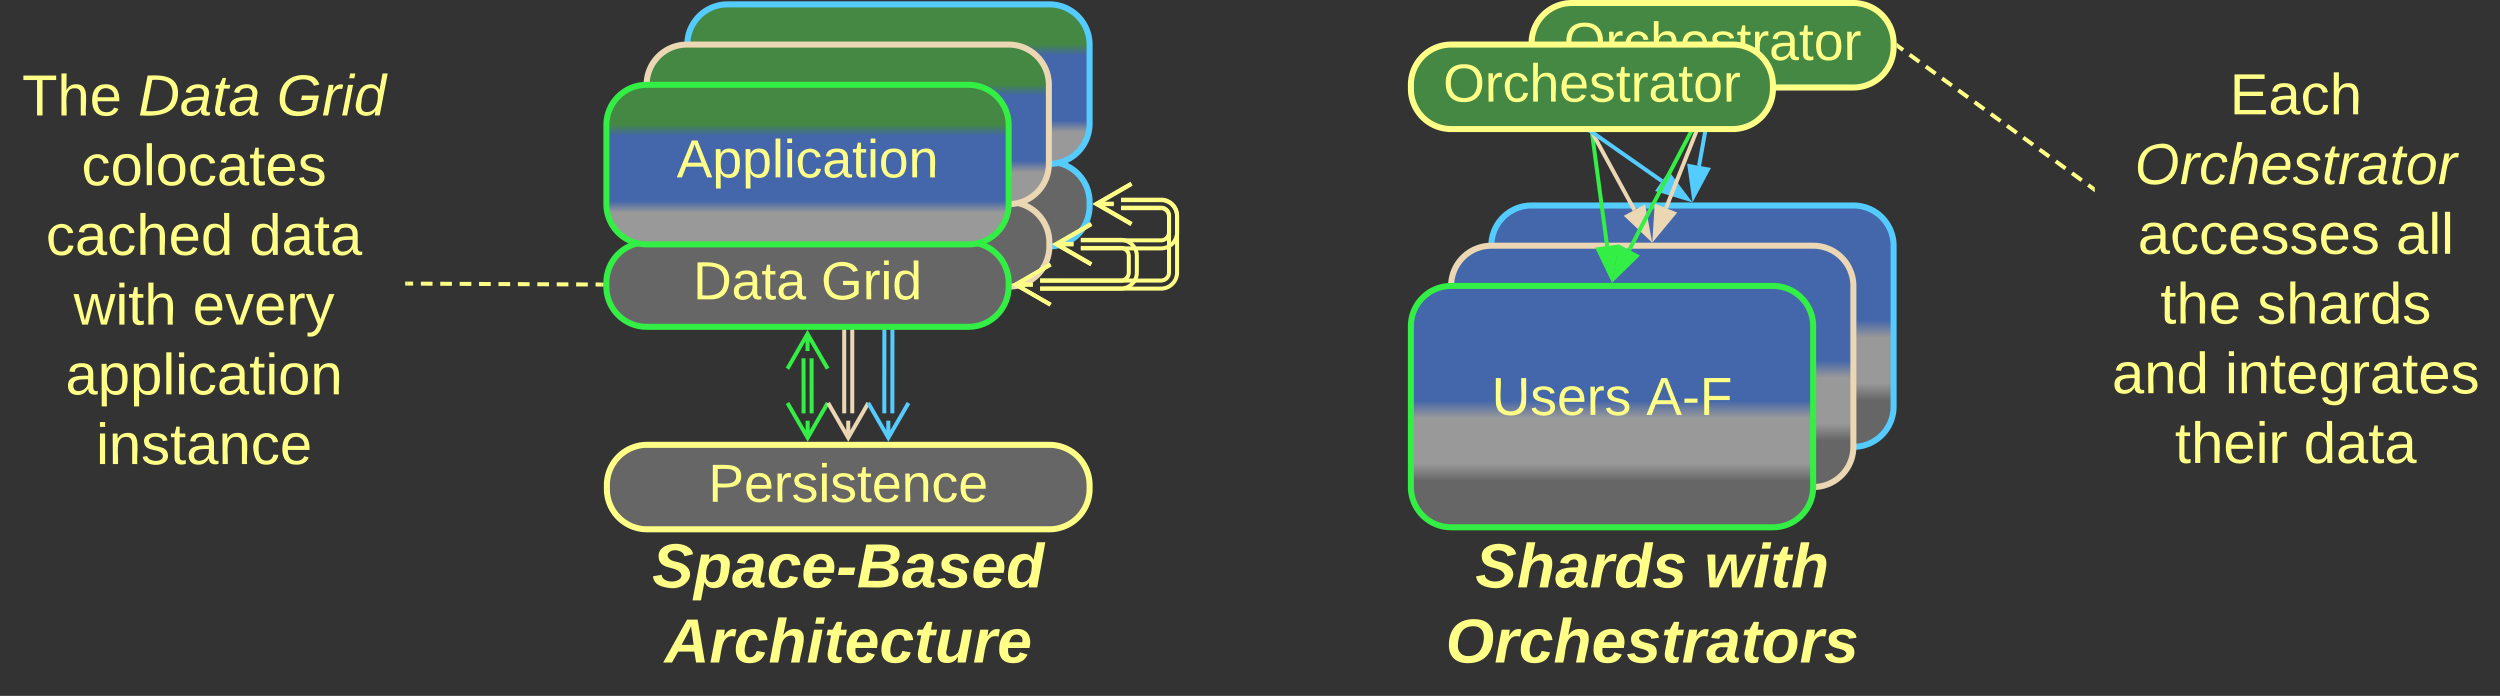 <svg xmlns="http://www.w3.org/2000/svg" xmlns:xlink="http://www.w3.org/1999/xlink" xmlns:lucid="lucid" width="1243" height="346"><rect width="100%" height="100%" fill="#333333" stroke="none"/><g transform="translate(-78.5 -537.833)" lucid:page-tab-id="0_0"><path d="M478.05 743.34l-.03-27.34M482.05 743.34l-.03-27.35M490.04 738.17l-9.98 17.33-10.02-17.3m10.02 17.3V747M470.02 721.17l9.98-17.34 10.02 17.3M480 703.84v8.5" stroke="#3e4" stroke-width="2" fill="none"/><path d="M498.24 743.34V696M502.24 743.34V696M510.24 738.18l-10 17.32-10-17.32m10 17.32V747M490.24 701.15l10-17.32 10 17.32m-10-17.32v8.5" stroke="#ebd7b3" stroke-width="2" fill="none"/><path d="M518.18 743.34l.05-67.35M522.18 743.34l.05-67.35M530.2 738.2l-10.02 17.3-10-17.33m10 17.33V747M510.23 681.15l10-17.32 10 17.33m-10-17.33v8.5" stroke="#5cf" stroke-width="2" fill="none"/><path d="M420.24 638.33a20 20 0 0 1 20-20h160a20 20 0 0 1 20 20v2a20 20 0 0 1-20 20h-160a20 20 0 0 1-20-20z" stroke="#5cf" stroke-width="3" fill="#666"/><use xlink:href="#a" transform="matrix(1,0,0,1,425.241,623.333) translate(38.079 23.333)"/><use xlink:href="#b" transform="matrix(1,0,0,1,425.241,623.333) translate(101.709 23.333)"/><path d="M400.24 658.33a20 20 0 0 1 20-20h160a20 20 0 0 1 20 20v2a20 20 0 0 1-20 20h-160a20 20 0 0 1-20-20z" stroke="#ebd7b3" stroke-width="3" fill="#666"/><use xlink:href="#a" transform="matrix(1,0,0,1,405.241,643.333) translate(38.079 23.333)"/><use xlink:href="#b" transform="matrix(1,0,0,1,405.241,643.333) translate(101.709 23.333)"/><path d="M420.24 560a20 20 0 0 1 20-20h160a20 20 0 0 1 20 20v39.33a20 20 0 0 1-20 20h-160a20 20 0 0 1-20-20z" stroke="#5cf" stroke-width="3" fill="url(#c)"/><use xlink:href="#d" transform="matrix(1,0,0,1,425.241,545) translate(29.926 41.021)"/><path d="M380 678.33a20 20 0 0 1 20-20h160a20 20 0 0 1 20 20v2a20 20 0 0 1-20 20H400a20 20 0 0 1-20-20z" stroke="#3e4" stroke-width="3" fill="#666"/><use xlink:href="#a" transform="matrix(1,0,0,1,385,663.333) translate(38.079 23.333)"/><use xlink:href="#b" transform="matrix(1,0,0,1,385,663.333) translate(101.709 23.333)"/><path d="M400 580a20 20 0 0 1 20-20h160a20 20 0 0 1 20 20v39.33a20 20 0 0 1-20 20H420a20 20 0 0 1-20-20z" stroke="#ebd7b3" stroke-width="3" fill="url(#e)"/><use xlink:href="#d" transform="matrix(1,0,0,1,405,565) translate(29.926 41.021)"/><path d="M380.24 803.67a6 6 0 0 1 6-6h228a6 6 0 0 1 6 6v72.66a6 6 0 0 1-6 6h-228a6 6 0 0 1-6-6z" stroke="#ff8" stroke-opacity="0" stroke-width="3" fill="#999" fill-opacity="0"/><use xlink:href="#f" transform="matrix(1,0,0,1,385.241,802.667) translate(17.519 27.233)"/><use xlink:href="#g" transform="matrix(1,0,0,1,385.241,802.667) translate(23.611 64.566)"/><path d="M380 600a20 20 0 0 1 20-20h160a20 20 0 0 1 20 20v39.33a20 20 0 0 1-20 20H400a20 20 0 0 1-20-20z" stroke="#3e4" stroke-width="3" fill="url(#h)"/><use xlink:href="#d" transform="matrix(1,0,0,1,385,585) translate(29.926 41.021)"/><path d="M380.24 779a20 20 0 0 1 20-20h200a20 20 0 0 1 20 20v2a20 20 0 0 1-20 20h-200a20 20 0 0 1-20-20z" stroke="#ff8" stroke-width="3" fill="#666"/><use xlink:href="#i" transform="matrix(1,0,0,1,385.241,764) translate(45.449 23.333)"/><path d="M635.9 637.33h19.84a8 8 0 0 1 8 8v8a8 8 0 0 1-8 8H615.9" stroke="#ff8" stroke-width="2" fill="none"/><path d="M635.9 641.33h19.84a4 4 0 0 1 4 4v8a4 4 0 0 1-4 4H615.9" stroke="#ff8" stroke-width="2" fill="none"/><path d="M641.06 649.33l-17.32-10 17.32-10m-17.32 10h8.5M621.06 669.33l-17.32-10 17.32-10m-17.32 10h8.5" stroke="#ff8" stroke-width="2" fill="none"/><path d="M635.9 637.1h19.84a8 8 0 0 1 8 8v28.23a8 8 0 0 1-8 8h-60.08" stroke="#ff8" stroke-width="2" fill="none"/><path d="M635.9 641.1h19.84a4 4 0 0 1 4 4v28.23a4 4 0 0 1-4 4h-60.08" stroke="#ff8" stroke-width="2" fill="none"/><path d="M641.06 649.1l-17.32-10 17.32-10m-17.32 10h8.5M600.82 689.33l-17.32-10 17.32-10m-17.32 10h8.5" stroke="#ff8" stroke-width="2" fill="none"/><path d="M615.9 657.1h19.84a8 8 0 0 1 8 8v8.23a8 8 0 0 1-8 8h-40.08" stroke="#ff8" stroke-width="2" fill="none"/><path d="M615.9 661.1h19.84a4 4 0 0 1 4 4v8.23a4 4 0 0 1-4 4h-40.08" stroke="#ff8" stroke-width="2" fill="none"/><path d="M621.06 669.1l-17.32-10 17.32-10m-17.32 10h8.5M600.82 689.33l-17.32-10 17.32-10m-17.32 10h8.5" stroke="#ff8" stroke-width="2" fill="none"/><path d="M820 660a20 20 0 0 1 20-20h160a20 20 0 0 1 20 20v80a20 20 0 0 1-20 20H840a20 20 0 0 1-20-20z" stroke="#5cf" stroke-width="3" fill="url(#j)"/><path d="M800 680a20 20 0 0 1 20-20h160a20 20 0 0 1 20 20v80a20 20 0 0 1-20 20H820a20 20 0 0 1-20-20z" stroke="#ebd7b3" stroke-width="3" fill="url(#k)"/><path d="M780 700a20 20 0 0 1 20-20h160a20 20 0 0 1 20 20v80a20 20 0 0 1-20 20H800a20 20 0 0 1-20-20z" stroke="#3e4" stroke-width="3" fill="url(#l)"/><use xlink:href="#m" transform="matrix(1,0,0,1,785,685) translate(35.148 59.146)"/><use xlink:href="#n" transform="matrix(1,0,0,1,785,685) translate(112.037 59.146)"/><path d="M840 559.33a20 20 0 0 1 20-20h140a20 20 0 0 1 20 20v2a20 20 0 0 1-20 20H860a20 20 0 0 1-20-20z" stroke="#ff8" stroke-width="3" fill="#484"/><use xlink:href="#o" transform="matrix(1,0,0,1,845,544.333) translate(11.042 23.333)"/><path d="M870.13 604.5l7.42 55.66" stroke="#3e4" stroke-width="2" fill="none"/><path d="M871.1 604.4l-1.93.25-.15-1.15h1.96z" stroke="#3e4" stroke-width=".05" fill="#3e4"/><path d="M879.57 675.3l-6.48-13.54 9.18-1.22z" stroke="#3e4" stroke-width="2" fill="#3e4"/><path d="M870.48 604.38l20.66 37.88" stroke="#ebd7b3" stroke-width="2" fill="none"/><path d="M871.35 603.93l-1.72.94-.74-1.37h2.2z" stroke="#ebd7b3" stroke-width=".05" fill="#ebd7b3"/><path d="M898.45 655.66l-10.9-10.3 8.14-4.44z" stroke="#ebd7b3" stroke-width="2" fill="#ebd7b3"/><path d="M870.82 604.07l34.02 23.82" stroke="#5cf" stroke-width="2" fill="none"/><path d="M870.28 604.9l-1.98-1.4h2.95z" stroke="#5cf" stroke-width=".05" fill="#5cf"/><path d="M917.35 636.64L903 632.26l5.32-7.6z" stroke="#5cf" stroke-width="2" fill="#5cf"/><path d="M929.54 583.72l-40.97 78.38" stroke="#3e4" stroke-width="2" fill="none"/><path d="M930.4 584.2l-1.74-.9.24-.47h2.2z" stroke="#3e4" stroke-width=".05" fill="#3e4"/><path d="M881.5 675.63l2.5-14.8 8.22 4.3z" stroke="#3e4" stroke-width="2" fill="#3e4"/><path d="M929.63 583.76l-22.8 57.54" stroke="#ebd7b3" stroke-width="2" fill="none"/><path d="M930.53 584.15l-1.8-.72.22-.6h2.1z" stroke="#ebd7b3" stroke-width=".05" fill="#ebd7b3"/><path d="M901.2 655.5l.94-14.98 8.62 3.42z" stroke="#ebd7b3" stroke-width="2" fill="#ebd7b3"/><path d="M929.82 583.82l-6.55 36.47" stroke="#5cf" stroke-width="2" fill="none"/><path d="M930.78 584l-1.92-.33.15-.84h2z" stroke="#5cf" stroke-width=".05" fill="#5cf"/><path d="M920.57 635.32l-2.04-14.87 9.13 1.64z" stroke="#5cf" stroke-width="2" fill="#5cf"/><path d="M780 580a20 20 0 0 1 20-20h140a20 20 0 0 1 20 20v2a20 20 0 0 1-20 20H800a20 20 0 0 1-20-20z" stroke="#ff8" stroke-width="3" fill="#484"/><use xlink:href="#o" transform="matrix(1,0,0,1,785,565) translate(11.042 23.333)"/><path d="M780 803.67a6 6 0 0 1 6-6h228a6 6 0 0 1 6 6v72.66a6 6 0 0 1-6 6H786a6 6 0 0 1-6-6z" stroke="#ff8" stroke-opacity="0" stroke-width="3" fill="#999" fill-opacity="0"/><use xlink:href="#p" transform="matrix(1,0,0,1,785,802.667) translate(27.025 27.233)"/><use xlink:href="#q" transform="matrix(1,0,0,1,785,802.667) translate(140.926 27.233)"/><use xlink:href="#r" transform="matrix(1,0,0,1,785,802.667) translate(12.333 64.566)"/><path d="M1120 566a6 6 0 0 1 6-6h188a6 6 0 0 1 6 6v208a6 6 0 0 1-6 6h-188a6 6 0 0 1-6-6z" stroke="#ff8" stroke-opacity="0" stroke-width="3" fill="#999" fill-opacity="0"/><use xlink:href="#s" transform="matrix(1,0,0,1,1125,565) translate(62.099 29.674)"/><use xlink:href="#t" transform="matrix(1,0,0,1,1125,565) translate(14.873 64.34)"/><use xlink:href="#u" transform="matrix(1,0,0,1,1125,565) translate(16.438 99.007)"/><use xlink:href="#v" transform="matrix(1,0,0,1,1125,565) translate(144.833 99.007)"/><use xlink:href="#w" transform="matrix(1,0,0,1,1125,565) translate(27.633 133.674)"/><use xlink:href="#x" transform="matrix(1,0,0,1,1125,565) translate(75.781 133.674)"/><use xlink:href="#y" transform="matrix(1,0,0,1,1125,565) translate(3.599 168.34)"/><use xlink:href="#z" transform="matrix(1,0,0,1,1125,565) translate(59.772 168.34)"/><use xlink:href="#A" transform="matrix(1,0,0,1,1125,565) translate(34.895 203.007)"/><use xlink:href="#B" transform="matrix(1,0,0,1,1125,565) translate(98.932 203.007)"/><path d="M1022.3 560.92l2.43 1.77m3.23 2.34l4.84 3.54m3.23 2.35l4.85 3.54m3.23 2.35l4.85 3.54m3.23 2.35l4.85 3.55m3.22 2.35l4.85 3.54m3.23 2.35l4.84 3.52m3.23 2.36l4.85 3.53m3.22 2.37l4.85 3.53m3.23 2.36l4.84 3.53m3.22 2.35l4.85 3.53m3.23 2.36l4.84 3.53m3.23 2.36l2.42 1.76" stroke="#ff8" stroke-width="2" fill="none"/><path d="M1022.9 560.15l-1.15 1.58-.26-.2v-2.42zM1120 630.98v2.4l-1.4-1 1.15-1.6z" stroke="#ff8" stroke-width=".05" fill="#ff8"/><path d="M80 566a6 6 0 0 1 6-6h188a6 6 0 0 1 6 6v225.67a6 6 0 0 1-6 6H86a6 6 0 0 1-6-6z" stroke="#ff8" stroke-opacity="0" stroke-width="3" fill="#999" fill-opacity="0"/><g><use xlink:href="#C" transform="matrix(1,0,0,1,85,565) translate(4.481 30.236)"/><use xlink:href="#D" transform="matrix(1,0,0,1,85,565) translate(62.179 30.236)"/><use xlink:href="#E" transform="matrix(1,0,0,1,85,565) translate(131.111 30.236)"/><use xlink:href="#F" transform="matrix(1,0,0,1,85,565) translate(34.052 64.903)"/><use xlink:href="#G" transform="matrix(1,0,0,1,85,565) translate(16.358 99.569)"/><use xlink:href="#H" transform="matrix(1,0,0,1,85,565) translate(117.469 99.569)"/><use xlink:href="#I" transform="matrix(1,0,0,1,85,565) translate(30.12 134.236)"/><use xlink:href="#J" transform="matrix(1,0,0,1,85,565) translate(89.343 134.236)"/><use xlink:href="#K" transform="matrix(1,0,0,1,85,565) translate(26.108 168.903)"/><use xlink:href="#L" transform="matrix(1,0,0,1,85,565) translate(41.275 203.569)"/></g><path d="M281 678.84h2.9m3.86.03l5.8.03m3.84.02l5.8.03m3.86.02l5.8.03m3.84.02l5.8.03m3.86.02l5.78.03m3.87.02l5.8.03m3.85.02l5.8.03m3.86.02l5.8.02m3.85.02l5.8.03m3.86 0l2.9.03" stroke="#ff8" stroke-width="2" fill="none"/><path d="M281.03 677.86v1.95H280v-1.94zM378.5 678.36v1.95h-1.03v-1.95z" stroke="#ff8" stroke-width=".05" fill="#ff8"/><defs><path d="M30-248c118-7 216 8 213 122C240-48 200 0 122 0H30v-248zM63-27c89 8 146-16 146-99s-60-101-146-95v194" id="M" fill="#ff8"/><path d="M141-36C126-15 110 5 73 4 37 3 15-17 15-53c-1-64 63-63 125-63 3-35-9-54-41-54-24 1-41 7-42 31l-33-3c5-37 33-52 76-52 45 0 72 20 72 64v82c-1 20 7 32 28 27v20c-31 9-61-2-59-35zM48-53c0 20 12 33 32 33 41-3 63-29 60-74-43 2-92-5-92 41" id="N" fill="#ff8"/><path d="M59-47c-2 24 18 29 38 22v24C64 9 27 4 27-40v-127H5v-23h24l9-43h21v43h35v23H59v120" id="O" fill="#ff8"/><g id="a"><use transform="matrix(0.074,0,0,0.074,0,0)" xlink:href="#M"/><use transform="matrix(0.074,0,0,0.074,19.185,0)" xlink:href="#N"/><use transform="matrix(0.074,0,0,0.074,34,0)" xlink:href="#O"/><use transform="matrix(0.074,0,0,0.074,41.407,0)" xlink:href="#N"/></g><path d="M143 4C61 4 22-44 18-125c-5-107 100-154 193-111 17 8 29 25 37 43l-32 9c-13-25-37-40-76-40-61 0-88 39-88 99 0 61 29 100 91 101 35 0 62-11 79-27v-45h-74v-28h105v86C228-13 192 4 143 4" id="P" fill="#ff8"/><path d="M114-163C36-179 61-72 57 0H25l-1-190h30c1 12-1 29 2 39 6-27 23-49 58-41v29" id="Q" fill="#ff8"/><path d="M24-231v-30h32v30H24zM24 0v-190h32V0H24" id="R" fill="#ff8"/><path d="M85-194c31 0 48 13 60 33l-1-100h32l1 261h-30c-2-10 0-23-3-31C134-8 116 4 85 4 32 4 16-35 15-94c0-66 23-100 70-100zm9 24c-40 0-46 34-46 75 0 40 6 74 45 74 42 0 51-32 51-76 0-42-9-74-50-73" id="S" fill="#ff8"/><g id="b"><use transform="matrix(0.074,0,0,0.074,0,0)" xlink:href="#P"/><use transform="matrix(0.074,0,0,0.074,20.741,0)" xlink:href="#Q"/><use transform="matrix(0.074,0,0,0.074,29.556,0)" xlink:href="#R"/><use transform="matrix(0.074,0,0,0.074,35.407,0)" xlink:href="#S"/></g><linearGradient gradientUnits="userSpaceOnUse" id="c" x1="420.24" y1="619.33" x2="420.24" y2="540"><stop offset="19.93%" stop-color="#999"/><stop offset="27.17%" stop-color="#46a"/><stop offset="68.12%" stop-color="#46a"/><stop offset="75%" stop-color="#484"/></linearGradient><path d="M205 0l-28-72H64L36 0H1l101-248h38L239 0h-34zm-38-99l-47-123c-12 45-31 82-46 123h93" id="T" fill="#ff8"/><path d="M115-194c55 1 70 41 70 98S169 2 115 4C84 4 66-9 55-30l1 105H24l-1-265h31l2 30c10-21 28-34 59-34zm-8 174c40 0 45-34 45-75s-6-73-45-74c-42 0-51 32-51 76 0 43 10 73 51 73" id="U" fill="#ff8"/><path d="M24 0v-261h32V0H24" id="V" fill="#ff8"/><path d="M96-169c-40 0-48 33-48 73s9 75 48 75c24 0 41-14 43-38l32 2c-6 37-31 61-74 61-59 0-76-41-82-99-10-93 101-131 147-64 4 7 5 14 7 22l-32 3c-4-21-16-35-41-35" id="W" fill="#ff8"/><path d="M100-194c62-1 85 37 85 99 1 63-27 99-86 99S16-35 15-95c0-66 28-99 85-99zM99-20c44 1 53-31 53-75 0-43-8-75-51-75s-53 32-53 75 10 74 51 75" id="X" fill="#ff8"/><path d="M117-194c89-4 53 116 60 194h-32v-121c0-31-8-49-39-48C34-167 62-67 57 0H25l-1-190h30c1 10-1 24 2 32 11-22 29-35 61-36" id="Y" fill="#ff8"/><g id="d"><use transform="matrix(0.074,0,0,0.074,0,0)" xlink:href="#T"/><use transform="matrix(0.074,0,0,0.074,17.778,0)" xlink:href="#U"/><use transform="matrix(0.074,0,0,0.074,32.593,0)" xlink:href="#U"/><use transform="matrix(0.074,0,0,0.074,47.407,0)" xlink:href="#V"/><use transform="matrix(0.074,0,0,0.074,53.259,0)" xlink:href="#R"/><use transform="matrix(0.074,0,0,0.074,59.111,0)" xlink:href="#W"/><use transform="matrix(0.074,0,0,0.074,72.444,0)" xlink:href="#N"/><use transform="matrix(0.074,0,0,0.074,87.259,0)" xlink:href="#O"/><use transform="matrix(0.074,0,0,0.074,94.667,0)" xlink:href="#R"/><use transform="matrix(0.074,0,0,0.074,100.519,0)" xlink:href="#X"/><use transform="matrix(0.074,0,0,0.074,115.333,0)" xlink:href="#Y"/></g><linearGradient gradientUnits="userSpaceOnUse" id="e" x1="400" y1="639.33" x2="400" y2="560"><stop offset="19.93%" stop-color="#999"/><stop offset="27.17%" stop-color="#46a"/><stop offset="68.12%" stop-color="#46a"/><stop offset="75%" stop-color="#484"/></linearGradient><path d="M178-136c88 48 22 151-73 140C49-3 12-15 4-64l51-9c1 50 111 53 115 3-16-63-132-20-133-112 0-93 190-91 199-10l-50 12c-4-41-93-50-97-4 7 38 59 32 89 48" id="Z" fill="#ff8"/><path d="M156-122c2-23-7-37-28-37-47 0-58 44-58 89 0 24 12 40 36 40 43 0 47-49 50-92zM-8 75l50-265h48c0 10-3 24-3 30 22-50 127-45 121 29-6 73-21 135-92 135-29 0-46-14-55-35L41 75H-8" id="aa" fill="#ff8"/><path d="M166-52c-4 17 5 29 24 23l-3 27c-30 11-74 1-67-34C105-15 91 4 56 4 23 4 3-15 2-49c0-64 63-67 128-67 10-22 3-53-29-45-13 3-22 10-25 24l-46-5c5-64 156-77 153 0-1 33-11 60-17 90zM97-88c-44-9-64 57-19 57 31 0 42-28 47-57H97" id="ab" fill="#ff8"/><path d="M67-101c-8 29-7 73 27 71 23-2 32-16 39-37l48 9C170-19 141 4 91 4 36 4 7-28 12-86c6-75 61-124 140-103 26 7 40 29 43 59l-50 4c-1-20-9-34-29-34-35 0-41 29-49 59" id="ac" fill="#ff8"/><path d="M114-194c63-2 87 48 72 110H63c-3 28 1 55 31 54 21-1 32-13 37-29l44 13C160-14 137 4 91 4 41 4 11-22 11-73c0-71 33-119 103-121zm30 77c14-47-50-61-67-22-3 6-6 13-8 22h75" id="ad" fill="#ff8"/><path d="M10-72l8-43h92l-9 43H10" id="ae" fill="#ff8"/><path d="M240-76C239 26 104-5 6 0l48-248c79 4 193-21 193 58 0 38-25 53-57 60 29 5 49 21 50 54zm-45-106c0-40-58-24-96-27l-12 61c45-3 108 12 108-34zm-7 105c0-44-65-31-109-33L66-38c51-3 122 14 122-39" id="af" fill="#ff8"/><path d="M144-137c-1-29-70-35-71-2 16 41 103 10 103 80C176 9 79 16 32-9 18-17 9-31 4-48l44-6c3 32 80 36 82 1-15-42-103-11-103-82 0-77 157-79 161-8" id="ag" fill="#ff8"/><path d="M132-28C118-9 101 4 69 4 30 4 10-23 10-62c0-70 24-129 92-132 31-1 47 14 56 35l19-102h49L179 0h-49zM62-69c0 22 7 39 29 39 45-2 54-45 57-90 2-27-10-40-33-40-44 0-53 48-53 91" id="ah" fill="#ff8"/><g id="f"><use transform="matrix(0.086,0,0,0.086,0,0)" xlink:href="#Z"/><use transform="matrix(0.086,0,0,0.086,20.741,0)" xlink:href="#aa"/><use transform="matrix(0.086,0,0,0.086,39.667,0)" xlink:href="#ab"/><use transform="matrix(0.086,0,0,0.086,56.951,0)" xlink:href="#ac"/><use transform="matrix(0.086,0,0,0.086,74.235,0)" xlink:href="#ad"/><use transform="matrix(0.086,0,0,0.086,91.519,0)" xlink:href="#ae"/><use transform="matrix(0.086,0,0,0.086,101.802,0)" xlink:href="#af"/><use transform="matrix(0.086,0,0,0.086,124.185,0)" xlink:href="#ab"/><use transform="matrix(0.086,0,0,0.086,141.469,0)" xlink:href="#ag"/><use transform="matrix(0.086,0,0,0.086,158.753,0)" xlink:href="#ad"/><use transform="matrix(0.086,0,0,0.086,176.037,0)" xlink:href="#ah"/></g><path d="M183 0l-10-63H79L44 0H-7l138-248h61L234 0h-51zm-14-102l-15-108c-16 38-36 73-55 108h70" id="ai" fill="#ff8"/><path d="M84-151c13-25 34-51 72-40l-8 41C67-170 71-64 56 0H6l36-190h47" id="aj" fill="#ff8"/><path d="M150-105c8-23 8-54-22-51-68 7-54 98-72 156H6l50-261h50L85-158c15-20 33-36 66-36 95 0 34 128 28 194h-49" id="ak" fill="#ff8"/><path d="M50-224l7-37h49l-7 37H50zM6 0l37-190h49L55 0H6" id="al" fill="#ff8"/><path d="M72-63c-8 23 5 39 32 30L98-1C54 14 12-6 23-64l18-93H15l7-33h28l24-45h31l-8 45h35l-6 33H90" id="am" fill="#ff8"/><path d="M69 3c-96 0-34-126-28-193h49L65-57c6 42 62 18 71-6 14-38 17-86 28-127h50L178 0h-47c0-11 4-26 3-33-14 20-30 37-65 36" id="an" fill="#ff8"/><g id="g"><use transform="matrix(0.086,0,0,0.086,0,0)" xlink:href="#ai"/><use transform="matrix(0.086,0,0,0.086,22.383,0)" xlink:href="#aj"/><use transform="matrix(0.086,0,0,0.086,34.481,0)" xlink:href="#ac"/><use transform="matrix(0.086,0,0,0.086,51.765,0)" xlink:href="#ak"/><use transform="matrix(0.086,0,0,0.086,70.691,0)" xlink:href="#al"/><use transform="matrix(0.086,0,0,0.086,79.333,0)" xlink:href="#am"/><use transform="matrix(0.086,0,0,0.086,89.617,0)" xlink:href="#ad"/><use transform="matrix(0.086,0,0,0.086,106.901,0)" xlink:href="#ac"/><use transform="matrix(0.086,0,0,0.086,124.185,0)" xlink:href="#am"/><use transform="matrix(0.086,0,0,0.086,134.469,0)" xlink:href="#an"/><use transform="matrix(0.086,0,0,0.086,153.395,0)" xlink:href="#aj"/><use transform="matrix(0.086,0,0,0.086,165.494,0)" xlink:href="#ad"/></g><linearGradient gradientUnits="userSpaceOnUse" id="h" x1="380" y1="659.33" x2="380" y2="580"><stop offset="19.93%" stop-color="#999"/><stop offset="27.17%" stop-color="#46a"/><stop offset="68.12%" stop-color="#46a"/><stop offset="75%" stop-color="#484"/></linearGradient><path d="M30-248c87 1 191-15 191 75 0 78-77 80-158 76V0H30v-248zm33 125c57 0 124 11 124-50 0-59-68-47-124-48v98" id="ao" fill="#ff8"/><path d="M100-194c63 0 86 42 84 106H49c0 40 14 67 53 68 26 1 43-12 49-29l28 8c-11 28-37 45-77 45C44 4 14-33 15-96c1-61 26-98 85-98zm52 81c6-60-76-77-97-28-3 7-6 17-6 28h103" id="ap" fill="#ff8"/><path d="M135-143c-3-34-86-38-87 0 15 53 115 12 119 90S17 21 10-45l28-5c4 36 97 45 98 0-10-56-113-15-118-90-4-57 82-63 122-42 12 7 21 19 24 35" id="aq" fill="#ff8"/><g id="i"><use transform="matrix(0.074,0,0,0.074,0,0)" xlink:href="#ao"/><use transform="matrix(0.074,0,0,0.074,17.778,0)" xlink:href="#ap"/><use transform="matrix(0.074,0,0,0.074,32.593,0)" xlink:href="#Q"/><use transform="matrix(0.074,0,0,0.074,41.407,0)" xlink:href="#aq"/><use transform="matrix(0.074,0,0,0.074,54.741,0)" xlink:href="#R"/><use transform="matrix(0.074,0,0,0.074,60.593,0)" xlink:href="#aq"/><use transform="matrix(0.074,0,0,0.074,73.926,0)" xlink:href="#O"/><use transform="matrix(0.074,0,0,0.074,81.333,0)" xlink:href="#ap"/><use transform="matrix(0.074,0,0,0.074,96.148,0)" xlink:href="#Y"/><use transform="matrix(0.074,0,0,0.074,110.963,0)" xlink:href="#W"/><use transform="matrix(0.074,0,0,0.074,124.296,0)" xlink:href="#ap"/></g><linearGradient gradientUnits="userSpaceOnUse" id="j" x1="820" y1="760" x2="820" y2="640"><stop offset="19.2%" stop-color="#666"/><stop offset="26.45%" stop-color="#999"/><stop offset="45.29%" stop-color="#999"/><stop offset="52.54%" stop-color="#46a"/></linearGradient><linearGradient gradientUnits="userSpaceOnUse" id="k" x1="800" y1="780" x2="800" y2="660"><stop offset="19.2%" stop-color="#666"/><stop offset="26.45%" stop-color="#999"/><stop offset="45.29%" stop-color="#999"/><stop offset="52.54%" stop-color="#46a"/></linearGradient><linearGradient gradientUnits="userSpaceOnUse" id="l" x1="780" y1="800" x2="780" y2="680"><stop offset="19.2%" stop-color="#666"/><stop offset="26.45%" stop-color="#999"/><stop offset="45.29%" stop-color="#999"/><stop offset="52.54%" stop-color="#46a"/></linearGradient><path d="M232-93c-1 65-40 97-104 97C67 4 28-28 28-90v-158h33c8 89-33 224 67 224 102 0 64-133 71-224h33v155" id="ar" fill="#ff8"/><g id="m"><use transform="matrix(0.074,0,0,0.074,0,0)" xlink:href="#ar"/><use transform="matrix(0.074,0,0,0.074,19.185,0)" xlink:href="#aq"/><use transform="matrix(0.074,0,0,0.074,32.519,0)" xlink:href="#ap"/><use transform="matrix(0.074,0,0,0.074,47.333,0)" xlink:href="#Q"/><use transform="matrix(0.074,0,0,0.074,56.148,0)" xlink:href="#aq"/></g><path d="M16-82v-28h88v28H16" id="as" fill="#ff8"/><path d="M63-220v92h138v28H63V0H30v-248h175v28H63" id="at" fill="#ff8"/><g id="n"><use transform="matrix(0.074,0,0,0.074,0,0)" xlink:href="#T"/><use transform="matrix(0.074,0,0,0.074,17.778,0)" xlink:href="#as"/><use transform="matrix(0.074,0,0,0.074,26.593,0)" xlink:href="#at"/></g><path d="M140-251c81 0 123 46 123 126C263-46 219 4 140 4 59 4 17-45 17-125s42-126 123-126zm0 227c63 0 89-41 89-101s-29-99-89-99c-61 0-89 39-89 99S79-25 140-24" id="au" fill="#ff8"/><path d="M106-169C34-169 62-67 57 0H25v-261h32l-1 103c12-21 28-36 61-36 89 0 53 116 60 194h-32v-121c2-32-8-49-39-48" id="av" fill="#ff8"/><g id="o"><use transform="matrix(0.074,0,0,0.074,0,0)" xlink:href="#au"/><use transform="matrix(0.074,0,0,0.074,20.741,0)" xlink:href="#Q"/><use transform="matrix(0.074,0,0,0.074,29.556,0)" xlink:href="#W"/><use transform="matrix(0.074,0,0,0.074,42.889,0)" xlink:href="#av"/><use transform="matrix(0.074,0,0,0.074,57.704,0)" xlink:href="#ap"/><use transform="matrix(0.074,0,0,0.074,72.519,0)" xlink:href="#aq"/><use transform="matrix(0.074,0,0,0.074,85.852,0)" xlink:href="#O"/><use transform="matrix(0.074,0,0,0.074,93.259,0)" xlink:href="#Q"/><use transform="matrix(0.074,0,0,0.074,102.074,0)" xlink:href="#N"/><use transform="matrix(0.074,0,0,0.074,116.889,0)" xlink:href="#O"/><use transform="matrix(0.074,0,0,0.074,124.296,0)" xlink:href="#X"/><use transform="matrix(0.074,0,0,0.074,139.111,0)" xlink:href="#Q"/></g><g id="p"><use transform="matrix(0.086,0,0,0.086,0,0)" xlink:href="#Z"/><use transform="matrix(0.086,0,0,0.086,20.741,0)" xlink:href="#ak"/><use transform="matrix(0.086,0,0,0.086,39.667,0)" xlink:href="#ab"/><use transform="matrix(0.086,0,0,0.086,56.951,0)" xlink:href="#aj"/><use transform="matrix(0.086,0,0,0.086,69.049,0)" xlink:href="#ah"/><use transform="matrix(0.086,0,0,0.086,87.975,0)" xlink:href="#ag"/></g><path d="M212 0h-52l-8-156L82 0H30L17-190h46l2 145 66-145h53l8 145 60-145h47" id="aw" fill="#ff8"/><g id="q"><use transform="matrix(0.086,0,0,0.086,0,0)" xlink:href="#aw"/><use transform="matrix(0.086,0,0,0.086,24.198,0)" xlink:href="#al"/><use transform="matrix(0.086,0,0,0.086,32.84,0)" xlink:href="#am"/><use transform="matrix(0.086,0,0,0.086,43.123,0)" xlink:href="#ak"/></g><path d="M18-101c0-91 52-150 145-150 68 0 111 34 111 101C274-54 221 4 128 4 59 4 18-33 18-101zm202-32c4-46-15-77-59-77-65 0-88 46-91 108-2 41 22 65 60 65 60 0 84-40 90-96" id="ax" fill="#ff8"/><path d="M124-194c51 0 84 22 84 74C207-44 167 4 94 4 43 4 11-23 11-74c0-74 41-120 113-120zM99-30c46 0 58-42 58-86 0-27-11-44-37-44-44 0-55 40-57 84-1 27 10 45 36 46" id="ay" fill="#ff8"/><g id="r"><use transform="matrix(0.086,0,0,0.086,0,0)" xlink:href="#ax"/><use transform="matrix(0.086,0,0,0.086,24.198,0)" xlink:href="#aj"/><use transform="matrix(0.086,0,0,0.086,36.296,0)" xlink:href="#ac"/><use transform="matrix(0.086,0,0,0.086,53.58,0)" xlink:href="#ak"/><use transform="matrix(0.086,0,0,0.086,72.506,0)" xlink:href="#ad"/><use transform="matrix(0.086,0,0,0.086,89.79,0)" xlink:href="#ag"/><use transform="matrix(0.086,0,0,0.086,107.074,0)" xlink:href="#am"/><use transform="matrix(0.086,0,0,0.086,117.358,0)" xlink:href="#aj"/><use transform="matrix(0.086,0,0,0.086,129.457,0)" xlink:href="#ab"/><use transform="matrix(0.086,0,0,0.086,146.741,0)" xlink:href="#am"/><use transform="matrix(0.086,0,0,0.086,157.025,0)" xlink:href="#ay"/><use transform="matrix(0.086,0,0,0.086,175.951,0)" xlink:href="#aj"/><use transform="matrix(0.086,0,0,0.086,188.049,0)" xlink:href="#ag"/></g><path d="M30 0v-248h187v28H63v79h144v27H63v87h162V0H30" id="az" fill="#ff8"/><g id="s"><use transform="matrix(0.08,0,0,0.08,0,0)" xlink:href="#az"/><use transform="matrix(0.08,0,0,0.08,19.259,0)" xlink:href="#N"/><use transform="matrix(0.08,0,0,0.08,35.309,0)" xlink:href="#W"/><use transform="matrix(0.08,0,0,0.08,49.753,0)" xlink:href="#av"/></g><path d="M20-101c0-91 52-143 145-150 126-9 127 168 53 223-23 17-55 32-93 32C57 4 20-33 20-101zm216-33c5-57-18-91-73-90-77 1-110 51-110 125 0 49 23 75 73 75 72-1 104-45 110-110" id="aA" fill="#ff8"/><path d="M66-151c12-25 30-51 66-40l-6 26C45-176 58-65 38 0H6l36-190h30" id="aB" fill="#ff8"/><path d="M44-68c0 29 11 47 38 47 30 0 42-19 51-41l28 9C148-21 126 4 82 4 31 4 10-29 12-85c3-77 74-140 146-93 12 8 15 23 18 40l-31 5c-1-22-13-36-36-36-52 0-65 49-65 101" id="aC" fill="#ff8"/><path d="M67-158c15-20 31-36 64-36 94 0 33 127 27 194h-32l25-140c3-38-53-32-70-12C52-117 51-51 37 0H6l51-261h31" id="aD" fill="#ff8"/><path d="M111-194c62-3 86 47 72 106H45c-7 38 6 69 45 68 27-1 43-14 53-32l24 11C152-15 129 4 87 4 38 3 12-23 12-71c0-70 32-119 99-123zm44 81c14-66-71-72-95-28-4 8-8 17-11 28h106" id="aE" fill="#ff8"/><path d="M55-144c13 50 104 24 104 88C159 21 15 23 1-39l26-10c6 40 102 42 102-4-13-50-104-23-104-87 0-71 143-71 148-8l-29 4c-5-35-85-37-89 0" id="aF" fill="#ff8"/><path d="M51-54c-9 22 5 41 31 30L79-1C43 14 10-4 19-52l22-115H19l5-23h22l19-43h21l-9 43h35l-4 23H73" id="aG" fill="#ff8"/><path d="M165-48c-4 18 1 34 23 27l-3 20c-29 8-62 0-52-35h-2C116-14 99 4 63 4 30 4 8-16 8-49c0-68 71-67 138-67 10-26 0-56-31-54-26 1-42 9-47 31l-32-5c8-67 160-71 144 15-5 28-9 54-15 81zM42-50c3 52 80 24 89-6 7-12 7-24 11-38-47 1-103-4-100 44" id="aH" fill="#ff8"/><path d="M30-147c31-64 166-65 159 27C183-49 158 1 86 4 9 8 1-88 30-147zM88-20c53 0 68-48 68-100 0-31-11-51-44-50-52 1-68 46-68 97 0 32 13 53 44 53" id="aI" fill="#ff8"/><g id="t"><use transform="matrix(0.08,0,0,0.08,0,0)" xlink:href="#aA"/><use transform="matrix(0.08,0,0,0.08,22.469,0)" xlink:href="#aB"/><use transform="matrix(0.08,0,0,0.08,32.019,0)" xlink:href="#aC"/><use transform="matrix(0.08,0,0,0.08,46.463,0)" xlink:href="#aD"/><use transform="matrix(0.08,0,0,0.08,62.512,0)" xlink:href="#aE"/><use transform="matrix(0.08,0,0,0.08,78.562,0)" xlink:href="#aF"/><use transform="matrix(0.08,0,0,0.08,93.006,0)" xlink:href="#aG"/><use transform="matrix(0.08,0,0,0.08,101.031,0)" xlink:href="#aB"/><use transform="matrix(0.08,0,0,0.08,110.58,0)" xlink:href="#aH"/><use transform="matrix(0.08,0,0,0.08,126.63,0)" xlink:href="#aG"/><use transform="matrix(0.08,0,0,0.08,134.654,0)" xlink:href="#aI"/><use transform="matrix(0.08,0,0,0.08,150.704,0)" xlink:href="#aB"/></g><g id="u"><use transform="matrix(0.08,0,0,0.08,0,0)" xlink:href="#N"/><use transform="matrix(0.08,0,0,0.08,16.049,0)" xlink:href="#W"/><use transform="matrix(0.08,0,0,0.08,30.494,0)" xlink:href="#W"/><use transform="matrix(0.08,0,0,0.08,44.938,0)" xlink:href="#ap"/><use transform="matrix(0.08,0,0,0.08,60.988,0)" xlink:href="#aq"/><use transform="matrix(0.08,0,0,0.08,75.432,0)" xlink:href="#aq"/><use transform="matrix(0.08,0,0,0.08,89.877,0)" xlink:href="#ap"/><use transform="matrix(0.08,0,0,0.08,105.926,0)" xlink:href="#aq"/></g><g id="v"><use transform="matrix(0.08,0,0,0.08,0,0)" xlink:href="#N"/><use transform="matrix(0.08,0,0,0.08,16.049,0)" xlink:href="#V"/><use transform="matrix(0.08,0,0,0.08,22.389,0)" xlink:href="#V"/></g><g id="w"><use transform="matrix(0.08,0,0,0.08,0,0)" xlink:href="#O"/><use transform="matrix(0.08,0,0,0.08,8.025,0)" xlink:href="#av"/><use transform="matrix(0.08,0,0,0.08,24.074,0)" xlink:href="#ap"/></g><g id="x"><use transform="matrix(0.08,0,0,0.08,0,0)" xlink:href="#aq"/><use transform="matrix(0.08,0,0,0.08,14.444,0)" xlink:href="#av"/><use transform="matrix(0.08,0,0,0.08,30.494,0)" xlink:href="#N"/><use transform="matrix(0.08,0,0,0.08,46.543,0)" xlink:href="#Q"/><use transform="matrix(0.08,0,0,0.08,56.093,0)" xlink:href="#S"/><use transform="matrix(0.08,0,0,0.08,72.142,0)" xlink:href="#aq"/></g><g id="y"><use transform="matrix(0.08,0,0,0.08,0,0)" xlink:href="#N"/><use transform="matrix(0.08,0,0,0.08,16.049,0)" xlink:href="#Y"/><use transform="matrix(0.08,0,0,0.08,32.099,0)" xlink:href="#S"/></g><path d="M177-190C167-65 218 103 67 71c-23-6-38-20-44-43l32-5c15 47 100 32 89-28v-30C133-14 115 1 83 1 29 1 15-40 15-95c0-56 16-97 71-98 29-1 48 16 59 35 1-10 0-23 2-32h30zM94-22c36 0 50-32 50-73 0-42-14-75-50-75-39 0-46 34-46 75s6 73 46 73" id="aJ" fill="#ff8"/><g id="z"><use transform="matrix(0.08,0,0,0.08,0,0)" xlink:href="#R"/><use transform="matrix(0.08,0,0,0.08,6.34,0)" xlink:href="#Y"/><use transform="matrix(0.08,0,0,0.08,22.389,0)" xlink:href="#O"/><use transform="matrix(0.08,0,0,0.08,30.414,0)" xlink:href="#ap"/><use transform="matrix(0.08,0,0,0.08,46.463,0)" xlink:href="#aJ"/><use transform="matrix(0.08,0,0,0.08,62.512,0)" xlink:href="#Q"/><use transform="matrix(0.08,0,0,0.08,72.062,0)" xlink:href="#N"/><use transform="matrix(0.08,0,0,0.08,88.111,0)" xlink:href="#O"/><use transform="matrix(0.08,0,0,0.08,96.136,0)" xlink:href="#ap"/><use transform="matrix(0.08,0,0,0.08,112.185,0)" xlink:href="#aq"/></g><g id="A"><use transform="matrix(0.08,0,0,0.08,0,0)" xlink:href="#O"/><use transform="matrix(0.08,0,0,0.08,8.025,0)" xlink:href="#av"/><use transform="matrix(0.08,0,0,0.08,24.074,0)" xlink:href="#ap"/><use transform="matrix(0.08,0,0,0.08,40.123,0)" xlink:href="#R"/><use transform="matrix(0.08,0,0,0.08,46.463,0)" xlink:href="#Q"/></g><g id="B"><use transform="matrix(0.08,0,0,0.08,0,0)" xlink:href="#S"/><use transform="matrix(0.08,0,0,0.08,16.049,0)" xlink:href="#N"/><use transform="matrix(0.08,0,0,0.08,32.099,0)" xlink:href="#O"/><use transform="matrix(0.08,0,0,0.08,40.123,0)" xlink:href="#N"/></g><path d="M127-220V0H93v-220H8v-28h204v28h-85" id="aK" fill="#ff8"/><g id="C"><use transform="matrix(0.08,0,0,0.08,0,0)" xlink:href="#aK"/><use transform="matrix(0.08,0,0,0.08,17.574,0)" xlink:href="#av"/><use transform="matrix(0.08,0,0,0.08,33.623,0)" xlink:href="#ap"/></g><path d="M248-139C247-14 144 9 11 0l48-248c105-6 190 8 189 109zm-34 0c1-70-52-87-126-82L50-27c98 7 163-21 164-112" id="aL" fill="#ff8"/><g id="D"><use transform="matrix(0.08,0,0,0.08,0,0)" xlink:href="#aL"/><use transform="matrix(0.08,0,0,0.08,20.784,0)" xlink:href="#aH"/><use transform="matrix(0.08,0,0,0.08,36.833,0)" xlink:href="#aG"/><use transform="matrix(0.08,0,0,0.08,44.858,0)" xlink:href="#aH"/></g><path d="M52-101C46-14 166-7 216-51l9-45h-74l6-28h105l-18 87C217-12 181 4 130 4 60 4 18-31 18-101c0-106 78-167 188-146 30 6 48 27 59 54l-34 9c-10-26-31-41-67-40-75 1-107 50-112 123" id="aM" fill="#ff8"/><path d="M50-231l6-30h32l-6 30H50zM6 0l37-190h31L37 0H6" id="aN" fill="#ff8"/><path d="M133-28C103 26-5 8 13-77c13-62 24-115 90-117 29-1 46 15 56 35l19-102h32L160 0h-30zM45-64c-2 27 10 43 35 43 54-1 69-50 69-103 0-29-15-46-42-46-53-1-58 58-62 106" id="aO" fill="#ff8"/><g id="E"><use transform="matrix(0.08,0,0,0.08,0,0)" xlink:href="#aM"/><use transform="matrix(0.08,0,0,0.08,22.469,0)" xlink:href="#aB"/><use transform="matrix(0.08,0,0,0.08,32.019,0)" xlink:href="#aN"/><use transform="matrix(0.08,0,0,0.08,38.358,0)" xlink:href="#aO"/></g><g id="F"><use transform="matrix(0.08,0,0,0.08,0,0)" xlink:href="#W"/><use transform="matrix(0.08,0,0,0.08,14.444,0)" xlink:href="#X"/><use transform="matrix(0.08,0,0,0.08,30.494,0)" xlink:href="#V"/><use transform="matrix(0.08,0,0,0.08,36.833,0)" xlink:href="#X"/><use transform="matrix(0.08,0,0,0.08,52.883,0)" xlink:href="#W"/><use transform="matrix(0.08,0,0,0.08,67.327,0)" xlink:href="#N"/><use transform="matrix(0.08,0,0,0.08,83.377,0)" xlink:href="#O"/><use transform="matrix(0.08,0,0,0.08,91.401,0)" xlink:href="#ap"/><use transform="matrix(0.08,0,0,0.08,107.451,0)" xlink:href="#aq"/></g><g id="G"><use transform="matrix(0.08,0,0,0.08,0,0)" xlink:href="#W"/><use transform="matrix(0.08,0,0,0.08,14.444,0)" xlink:href="#N"/><use transform="matrix(0.08,0,0,0.08,30.494,0)" xlink:href="#W"/><use transform="matrix(0.08,0,0,0.08,44.938,0)" xlink:href="#av"/><use transform="matrix(0.08,0,0,0.08,60.988,0)" xlink:href="#ap"/><use transform="matrix(0.08,0,0,0.08,77.037,0)" xlink:href="#S"/></g><g id="H"><use transform="matrix(0.08,0,0,0.08,0,0)" xlink:href="#S"/><use transform="matrix(0.08,0,0,0.08,16.049,0)" xlink:href="#N"/><use transform="matrix(0.08,0,0,0.08,32.099,0)" xlink:href="#O"/><use transform="matrix(0.08,0,0,0.08,40.123,0)" xlink:href="#N"/></g><path d="M206 0h-36l-40-164L89 0H53L-1-190h32L70-26l43-164h34l41 164 42-164h31" id="aP" fill="#ff8"/><g id="I"><use transform="matrix(0.08,0,0,0.08,0,0)" xlink:href="#aP"/><use transform="matrix(0.08,0,0,0.08,20.784,0)" xlink:href="#R"/><use transform="matrix(0.08,0,0,0.08,27.123,0)" xlink:href="#O"/><use transform="matrix(0.08,0,0,0.08,35.148,0)" xlink:href="#av"/></g><path d="M108 0H70L1-190h34L89-25l56-165h34" id="aQ" fill="#ff8"/><path d="M179-190L93 31C79 59 56 82 12 73V49c39 6 53-20 64-50L1-190h34L92-34l54-156h33" id="aR" fill="#ff8"/><g id="J"><use transform="matrix(0.08,0,0,0.08,0,0)" xlink:href="#ap"/><use transform="matrix(0.08,0,0,0.08,16.049,0)" xlink:href="#aQ"/><use transform="matrix(0.08,0,0,0.08,30.494,0)" xlink:href="#ap"/><use transform="matrix(0.08,0,0,0.08,46.543,0)" xlink:href="#Q"/><use transform="matrix(0.08,0,0,0.08,56.093,0)" xlink:href="#aR"/></g><g id="K"><use transform="matrix(0.08,0,0,0.08,0,0)" xlink:href="#N"/><use transform="matrix(0.08,0,0,0.08,16.049,0)" xlink:href="#U"/><use transform="matrix(0.08,0,0,0.08,32.099,0)" xlink:href="#U"/><use transform="matrix(0.08,0,0,0.08,48.148,0)" xlink:href="#V"/><use transform="matrix(0.08,0,0,0.08,54.488,0)" xlink:href="#R"/><use transform="matrix(0.08,0,0,0.08,60.827,0)" xlink:href="#W"/><use transform="matrix(0.08,0,0,0.08,75.272,0)" xlink:href="#N"/><use transform="matrix(0.08,0,0,0.08,91.321,0)" xlink:href="#O"/><use transform="matrix(0.08,0,0,0.08,99.346,0)" xlink:href="#R"/><use transform="matrix(0.08,0,0,0.08,105.685,0)" xlink:href="#X"/><use transform="matrix(0.08,0,0,0.08,121.735,0)" xlink:href="#Y"/></g><g id="L"><use transform="matrix(0.08,0,0,0.08,0,0)" xlink:href="#R"/><use transform="matrix(0.08,0,0,0.08,6.34,0)" xlink:href="#Y"/><use transform="matrix(0.08,0,0,0.08,22.389,0)" xlink:href="#aq"/><use transform="matrix(0.08,0,0,0.08,36.833,0)" xlink:href="#O"/><use transform="matrix(0.08,0,0,0.08,44.858,0)" xlink:href="#N"/><use transform="matrix(0.08,0,0,0.08,60.907,0)" xlink:href="#Y"/><use transform="matrix(0.08,0,0,0.08,76.957,0)" xlink:href="#W"/><use transform="matrix(0.08,0,0,0.08,91.401,0)" xlink:href="#ap"/></g></defs></g></svg>